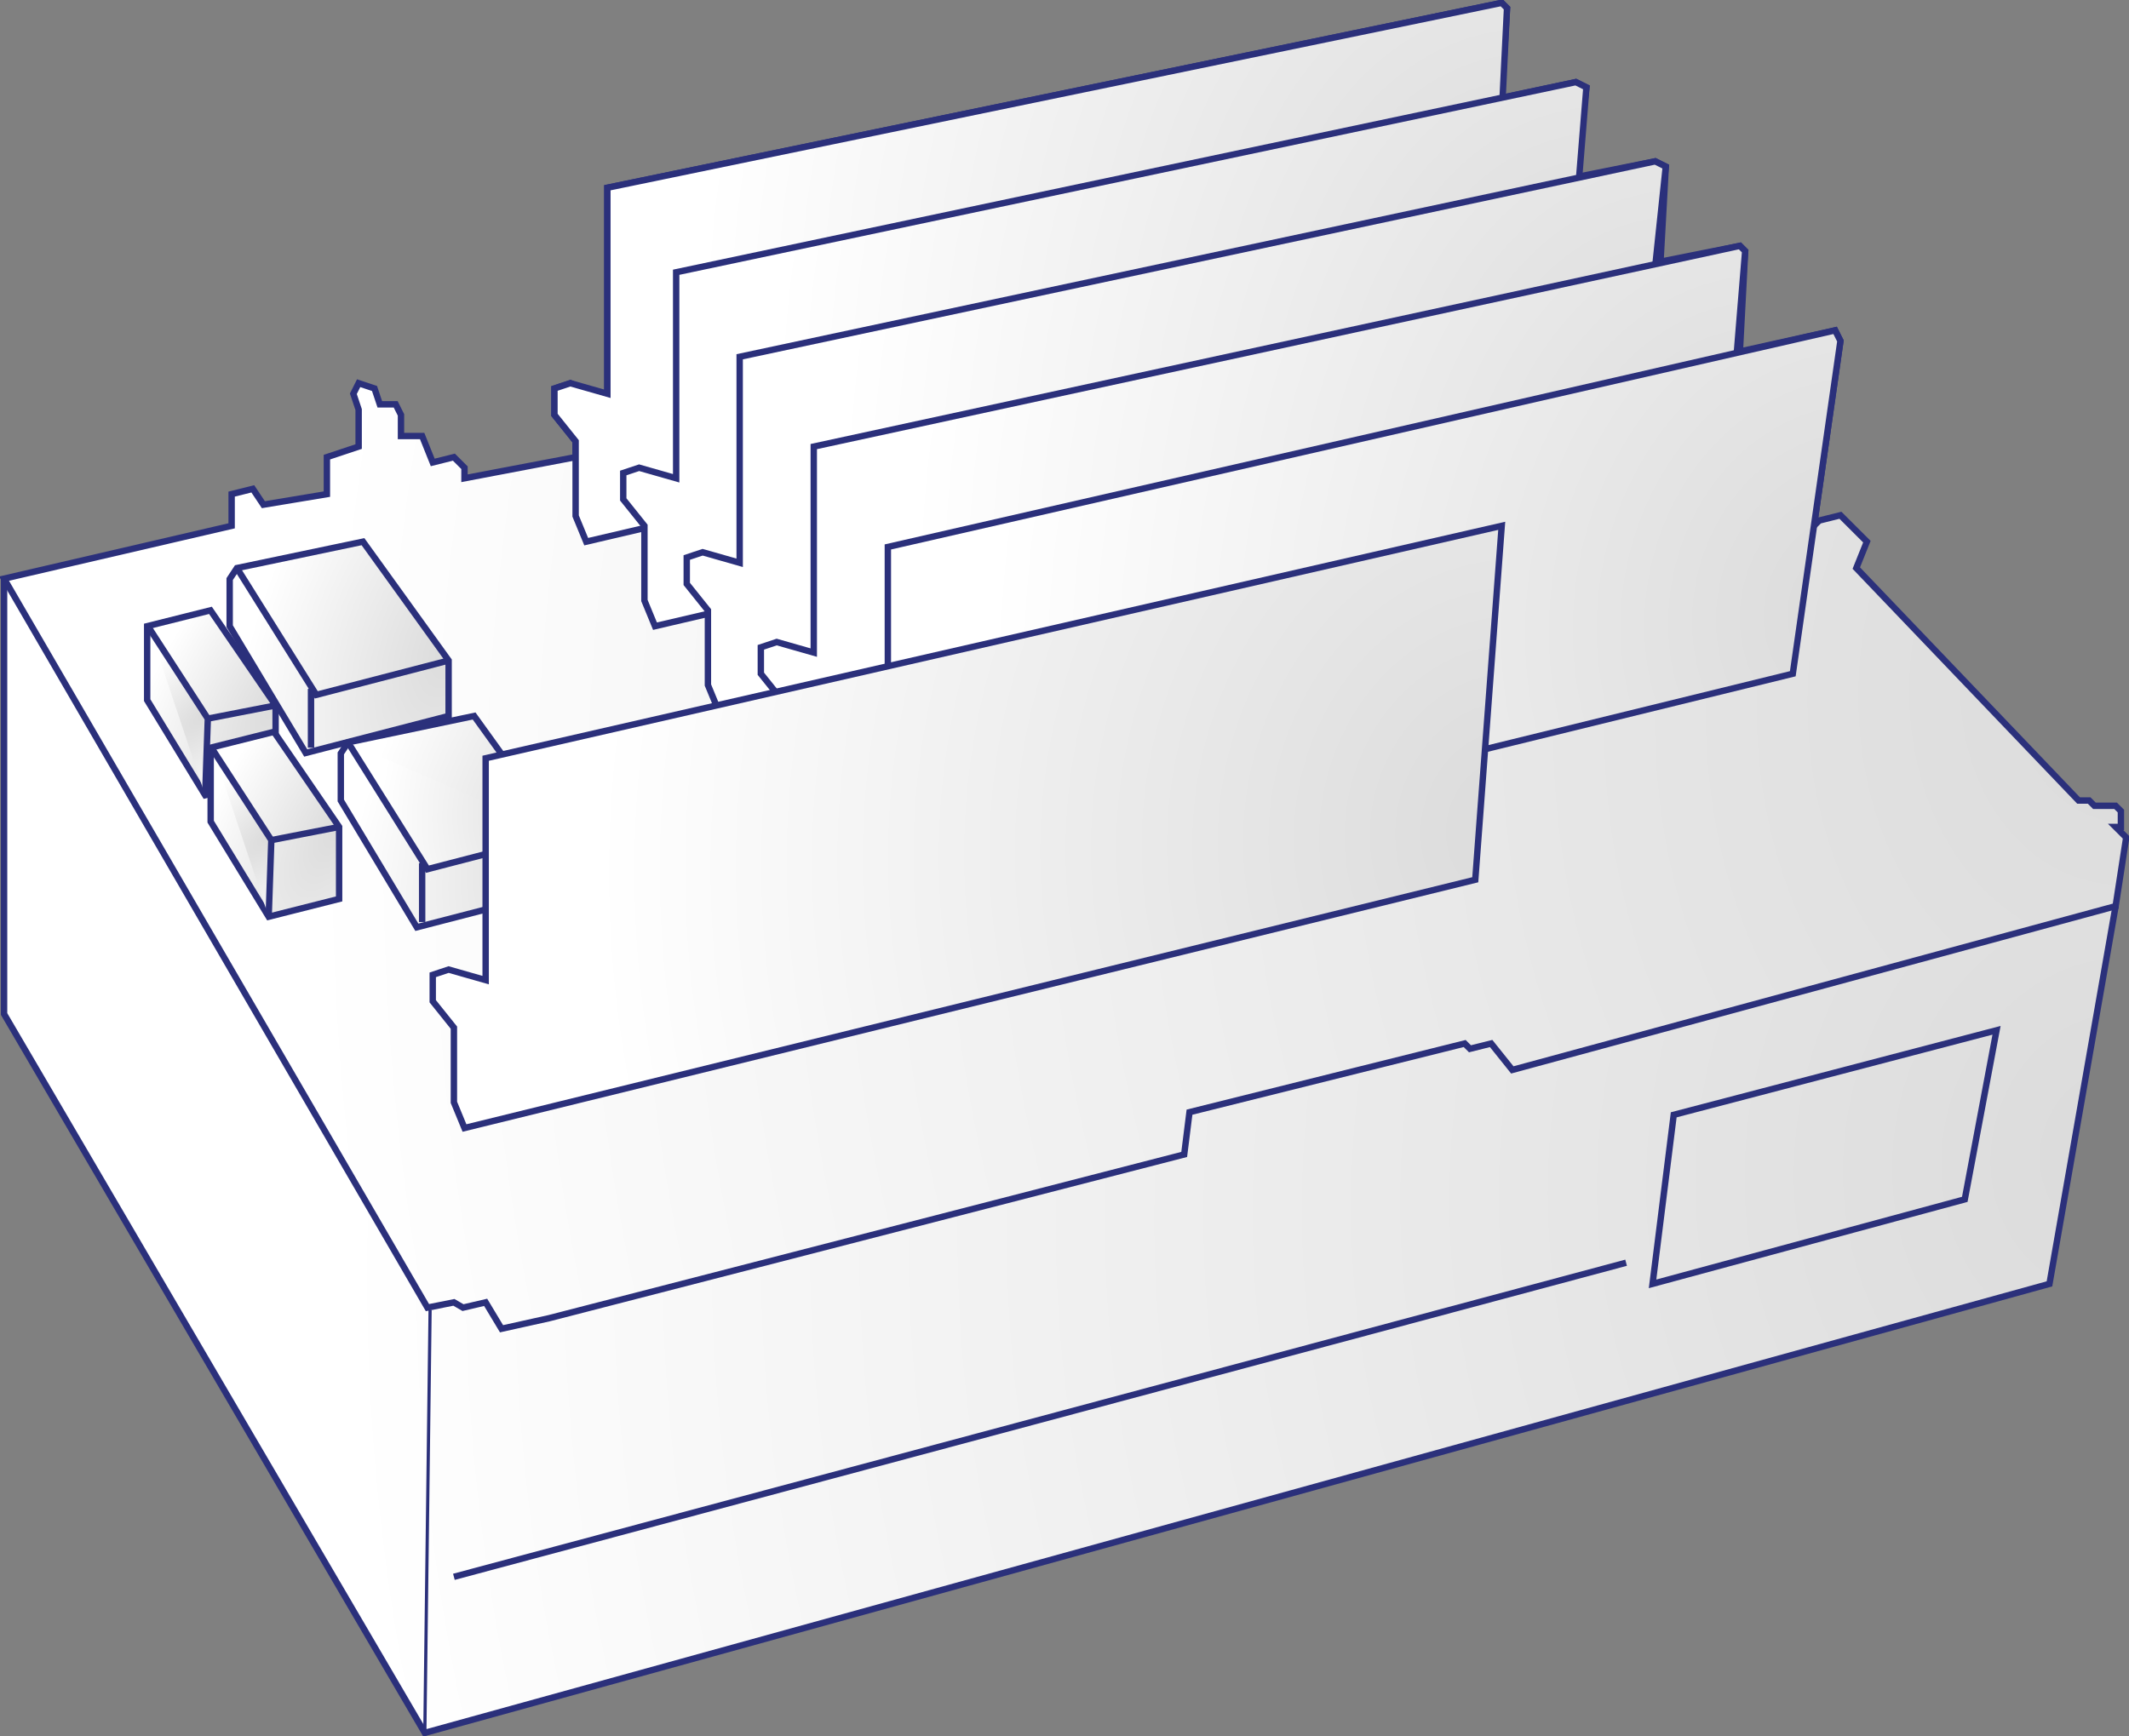 <?xml version="1.0" encoding="UTF-8" standalone="no"?>
<svg
   width="667"
   height="544"
   viewBox="0 0 667 544"
   fill="none"
   version="1.1"
   id="svg56"
   xmlns="http://www.w3.org/2000/svg"
   xmlns:svg="http://www.w3.org/2000/svg">
  <rect x="0" y="0" width="667" height="544" fill="#808080" stroke="none"/>
  <g
     clip-path="url(#clip0_2419_1181)"
     id="g27">
    <path
       d="M1.277 181.328V317.763L133.085 543.024L642.081 402.318L662.805 283.96"
       fill="url(#paint0_radial_2419_1181)"
       id="path1" />
    <path
       d="M1.277 181.328V317.763L133.085 543.024L642.081 402.318L662.805 283.96"
       stroke="#2B307B"
       stroke-width="2"
       stroke-miterlimit="10"
       id="path2" />
    <path
       d="M134.743 410.595L133.085 543.851"
       stroke="#2B307B"
       stroke-miterlimit="10"
       id="path3" />
    <path
       d="M142.204 494.124L509.443 395.696"
       stroke="#2B307B"
       stroke-width="2"
       stroke-miterlimit="10"
       id="path4" />
    <path
       d="M524.365 349.347L625.501 322.861L615.553 375.833L517.733 402.318L524.365 349.347Z"
       stroke="#2B307B"
       stroke-width="2"
       stroke-miterlimit="10"
       id="path5" />
    <path
       d="M1.277 181.327L133.914 409.767L142.204 408.111L145.056 409.767L152.152 408.111L157.126 416.388L172.047 413.077L371.003 361.761L372.661 348.519L458.875 326.999L460.533 328.654L467.165 326.999L473.797 335.276L662.805 283.96L666.121 262.44L662.805 259.129H664.463V254.163L662.805 252.508H656.173L654.516 250.852H651.2L581.565 178.017L584.881 169.74L576.591 161.463L569.959 163.119L568.301 164.774L576.591 106.836L574.933 103.526L545.09 110.147L546.748 78.695L545.09 77.04L520.22 82.006L521.878 52.21L518.562 50.554L493.693 55.52L497.009 27.379L493.693 25.724L470.481 30.69L472.139 2.549L470.481 0.894L190.285 58.831V123.39H185.311L178.679 120.079L173.705 121.735V130.011L180.337 138.288V143.254L145.52 149.876V146.565L142.204 143.254L135.572 144.91L132.256 136.633H125.624V130.011L123.966 126.701H118.992L117.334 121.735L112.36 120.079L110.702 123.39L112.36 128.356V139.944L102.413 143.254V154.842L82.517 158.152L79.201 153.186L72.569 154.842V164.774L1.277 181.327Z"
       fill="url(#paint1_radial_2419_1181)"
       stroke="#2B307B"
       stroke-width="2"
       stroke-miterlimit="10"
       id="path6" />
    <path
       d="M180.337 138.288V161.695L183.653 169.74L467.165 103.526L472.139 2.549L470.481 0.894L190.285 58.831V123.39L178.679 120.079L173.705 121.735V130.011L180.337 138.288Z"
       fill="url(#paint2_radial_2419_1181)"
       stroke="#2B307B"
       stroke-width="2"
       stroke-miterlimit="10"
       id="path7" />
    <path
       d="M201.891 164.775V188.181L205.207 196.226L488.719 130.012L497.009 27.38L493.693 25.725L211.838 85.317V149.876L200.233 146.566L195.259 148.221V156.498L201.891 164.775Z"
       fill="url(#paint3_radial_2419_1181)"
       stroke="#2B307B"
       stroke-width="2"
       stroke-miterlimit="10"
       id="path8" />
    <path
       d="M221.786 191.26V214.667L225.102 222.712L511.101 154.015L521.878 52.21L518.562 50.555L231.734 111.803V176.362L220.128 173.051L215.154 174.706V182.983L221.786 191.26Z"
       fill="url(#paint4_radial_2419_1181)"
       stroke="#2B307B"
       stroke-width="2"
       stroke-miterlimit="10"
       id="path9" />
    <path
       d="M244.998 219.401V242.807L248.314 250.853L538.458 179.672L546.748 78.695L545.09 77.04L254.946 139.944V204.503L243.34 201.192L238.366 202.847V211.124L244.998 219.401Z"
       fill="url(#paint5_radial_2419_1181)"
       stroke="#2B307B"
       stroke-width="2"
       stroke-miterlimit="10"
       id="path10" />
    <path
       d="M268.209 250.853V274.26L271.525 282.305L561.669 211.125L576.591 106.837L574.933 103.526L278.157 171.396V235.955L266.551 232.644L261.577 234.3V242.576L268.209 250.853Z"
       fill="url(#paint6_radial_2419_1181)"
       stroke="#2B307B"
       stroke-width="2"
       stroke-miterlimit="10"
       id="path11" />
    <path
       d="M71.956 196.226L95.781 235.955L140.546 224.367V206.986L113.72 169.74L74.227 178.017L71.956 181.46V196.226Z"
       fill="url(#paint7_radial_2419_1181)"
       stroke="#2B307B"
       stroke-width="2"
       stroke-miterlimit="10"
       id="path12" />
    <path
       d="M74.227 178.017L99.097 217.745L140.546 206.985"
       stroke="#2B307B"
       stroke-width="2"
       stroke-miterlimit="10"
       id="path13" />
    <path
       d="M97.439 234.299V215.858"
       stroke="#2B307B"
       stroke-width="2"
       stroke-miterlimit="10"
       id="path14" />
    <path
       d="M106.773 250.853L130.598 290.581L175.363 278.994V261.613L148.537 224.367L109.044 232.644L106.773 236.087V250.853Z"
       fill="url(#paint8_radial_2419_1181)"
       stroke="#2B307B"
       stroke-width="2"
       stroke-miterlimit="10"
       id="path15" />
    <path
       d="M109.044 232.644L133.914 272.372L175.363 261.612"
       fill="url(#paint9_radial_2419_1181)"
       id="path16" />
    <path
       d="M109.044 232.644L133.914 272.372L175.363 261.612"
       stroke="#2B307B"
       stroke-width="2"
       stroke-miterlimit="10"
       id="path17" />
    <path
       d="M132.256 288.926V270.485"
       stroke="#2B307B"
       stroke-width="2"
       stroke-miterlimit="10"
       id="path18" />
    <path
       d="M46.108 219.401V196.226L65.937 191.26L86.347 221.056V243.619L64.279 249.197L46.108 219.401Z"
       fill="url(#paint10_radial_2419_1181)"
       stroke="#2B307B"
       stroke-width="2"
       stroke-miterlimit="10"
       id="path19" />
    <path
       d="M46.871 197.054L65.108 225.195L64.279 249.197"
       fill="url(#paint11_radial_2419_1181)"
       id="path20" />
    <path
       d="M46.871 197.054L65.108 225.195L64.279 249.197"
       stroke="#2B307B"
       stroke-width="2"
       stroke-miterlimit="10"
       id="path21" />
    <path
       d="M86.347 221.057L65.108 225.195"
       stroke="#2B307B"
       stroke-width="2"
       stroke-miterlimit="10"
       id="path22" />
    <path
       d="M66.004 257.474V234.299L85.833 229.333L106.243 259.129V281.692L84.175 287.271L66.004 257.474Z"
       fill="url(#paint12_radial_2419_1181)"
       stroke="#2B307B"
       stroke-width="2"
       stroke-miterlimit="10"
       id="path23" />
    <path
       d="M66.766 235.127L85.004 263.268L84.175 287.271"
       fill="url(#paint13_radial_2419_1181)"
       id="path24" />
    <path
       d="M66.766 235.127L85.004 263.268L84.175 287.271"
       stroke="#2B307B"
       stroke-width="2"
       stroke-miterlimit="10"
       id="path25" />
    <path
       d="M106.243 259.13L85.004 263.268"
       stroke="#2B307B"
       stroke-width="2"
       stroke-miterlimit="10"
       id="path26" />
    <path
       d="M142.204 322.033V345.44L145.52 353.485L462.191 275.683L470.481 164.774L152.152 237.61V307.135L140.546 303.824L135.572 305.48V313.757L142.204 322.033Z"
       fill="url(#paint14_radial_2419_1181)"
       stroke="#2B307B"
       stroke-width="2"
       stroke-miterlimit="10"
       id="path27" />
  </g>
  <defs
     id="defs56">
    <radialGradient
       id="paint0_radial_2419_1181"
       cx="0"
       cy="0"
       r="1"
       gradientUnits="userSpaceOnUse"
       gradientTransform="translate(667.17 361.293) rotate(-167.814) scale(559.751 623.87)">
      <stop
         stop-color="#DBDBDB"
         id="stop27" />
      <stop
         offset="1"
         stop-color="white"
         id="stop28" />
    </radialGradient>
    <radialGradient
       id="paint1_radial_2419_1181"
       cx="0"
       cy="0"
       r="1"
       gradientUnits="userSpaceOnUse"
       gradientTransform="translate(670.507 207.626) rotate(-166.135) scale(566.385 711.821)">
      <stop
         stop-color="#DBDBDB"
         id="stop29" />
      <stop
         offset="1"
         stop-color="white"
         id="stop30" />
    </radialGradient>
    <radialGradient
       id="paint2_radial_2419_1181"
       cx="0"
       cy="0"
       r="1"
       gradientUnits="userSpaceOnUse"
       gradientTransform="translate(474.108 84.904) rotate(-167.404) scale(252.917 290.776)">
      <stop
         stop-color="#DBDBDB"
         id="stop31" />
      <stop
         offset="1"
         stop-color="white"
         id="stop32" />
    </radialGradient>
    <radialGradient
       id="paint3_radial_2419_1181"
       cx="0"
       cy="0"
       r="1"
       gradientUnits="userSpaceOnUse"
       gradientTransform="translate(498.999 110.559) rotate(-167.42) scale(255.712 293.645)">
      <stop
         stop-color="#DBDBDB"
         id="stop33" />
      <stop
         offset="1"
         stop-color="white"
         id="stop34" />
    </radialGradient>
    <radialGradient
       id="paint4_radial_2419_1181"
       cx="0"
       cy="0"
       r="1"
       gradientUnits="userSpaceOnUse"
       gradientTransform="translate(523.902 136.213) rotate(-167.501) scale(259.845 296.589)">
      <stop
         stop-color="#DBDBDB"
         id="stop35" />
      <stop
         offset="1"
         stop-color="white"
         id="stop36" />
    </radialGradient>
    <radialGradient
       id="paint5_radial_2419_1181"
       cx="0"
       cy="0"
       r="1"
       gradientUnits="userSpaceOnUse"
       gradientTransform="translate(548.782 163.522) rotate(-167.45) scale(261.301 299.382)">
      <stop
         stop-color="#DBDBDB"
         id="stop37" />
      <stop
         offset="1"
         stop-color="white"
         id="stop38" />
    </radialGradient>
    <radialGradient
       id="paint6_radial_2419_1181"
       cx="0"
       cy="0"
       r="1"
       gradientUnits="userSpaceOnUse"
       gradientTransform="translate(578.669 192.479) rotate(-167.366) scale(267.007 307.835)">
      <stop
         stop-color="#DBDBDB"
         id="stop39" />
      <stop
         offset="1"
         stop-color="white"
         id="stop40" />
    </radialGradient>
    <radialGradient
       id="paint7_radial_2419_1181"
       cx="0"
       cy="0"
       r="1"
       gradientUnits="userSpaceOnUse"
       gradientTransform="translate(140.998 202.686) rotate(-159.129) scale(60.713 109.176)">
      <stop
         stop-color="#DBDBDB"
         id="stop41" />
      <stop
         offset="1"
         stop-color="white"
         id="stop42" />
    </radialGradient>
    <radialGradient
       id="paint8_radial_2419_1181"
       cx="0"
       cy="0"
       r="1"
       gradientUnits="userSpaceOnUse"
       gradientTransform="translate(175.816 257.313) rotate(-159.129) scale(60.713 109.176)">
      <stop
         stop-color="#DBDBDB"
         id="stop43" />
      <stop
         offset="1"
         stop-color="white"
         id="stop44" />
    </radialGradient>
    <radialGradient
       id="paint9_radial_2419_1181"
       cx="0"
       cy="0"
       r="1"
       gradientUnits="userSpaceOnUse"
       gradientTransform="translate(175.801 252.411) rotate(-166.689) scale(56.365 68.222)">
      <stop
         stop-color="#DBDBDB"
         id="stop45" />
      <stop
         offset="1"
         stop-color="white"
         id="stop46" />
    </radialGradient>
    <radialGradient
       id="paint10_radial_2419_1181"
       cx="0"
       cy="0"
       r="1"
       gradientUnits="userSpaceOnUse"
       gradientTransform="translate(86.612 220.087) rotate(-150.374) scale(38.286 88.872)">
      <stop
         stop-color="#DBDBDB"
         id="stop47" />
      <stop
         offset="1"
         stop-color="white"
         id="stop48" />
    </radialGradient>
    <radialGradient
       id="paint11_radial_2419_1181"
       cx="0"
       cy="0"
       r="1"
       gradientUnits="userSpaceOnUse"
       gradientTransform="translate(65.229 222.998) rotate(-131.527) scale(22.752 61.002)">
      <stop
         stop-color="#DBDBDB"
         id="stop49" />
      <stop
         offset="1"
         stop-color="white"
         id="stop50" />
    </radialGradient>
    <radialGradient
       id="paint12_radial_2419_1181"
       cx="0"
       cy="0"
       r="1"
       gradientUnits="userSpaceOnUse"
       gradientTransform="translate(106.508 258.16) rotate(-150.374) scale(38.286 88.872)">
      <stop
         stop-color="#DBDBDB"
         id="stop51" />
      <stop
         offset="1"
         stop-color="white"
         id="stop52" />
    </radialGradient>
    <radialGradient
       id="paint13_radial_2419_1181"
       cx="0"
       cy="0"
       r="1"
       gradientUnits="userSpaceOnUse"
       gradientTransform="translate(85.124 261.072) rotate(-131.527) scale(22.752 61.002)">
      <stop
         stop-color="#DBDBDB"
         id="stop53" />
      <stop
         offset="1"
         stop-color="white"
         id="stop54" />
    </radialGradient>
    <radialGradient
       id="paint14_radial_2419_1181"
       cx="0"
       cy="0"
       r="1"
       gradientUnits="userSpaceOnUse"
       gradientTransform="translate(472.691 258.669) rotate(-167.454) scale(283.774 325.048)">
      <stop
         stop-color="#DBDBDB"
         id="stop55" />
      <stop
         offset="1"
         stop-color="white"
         id="stop56" />
    </radialGradient>
    <clipPath
       id="clip0_2419_1181">
      <rect
         width="667"
         height="544"
         fill="white"
         id="rect56" />
    </clipPath>
  </defs>
</svg>
